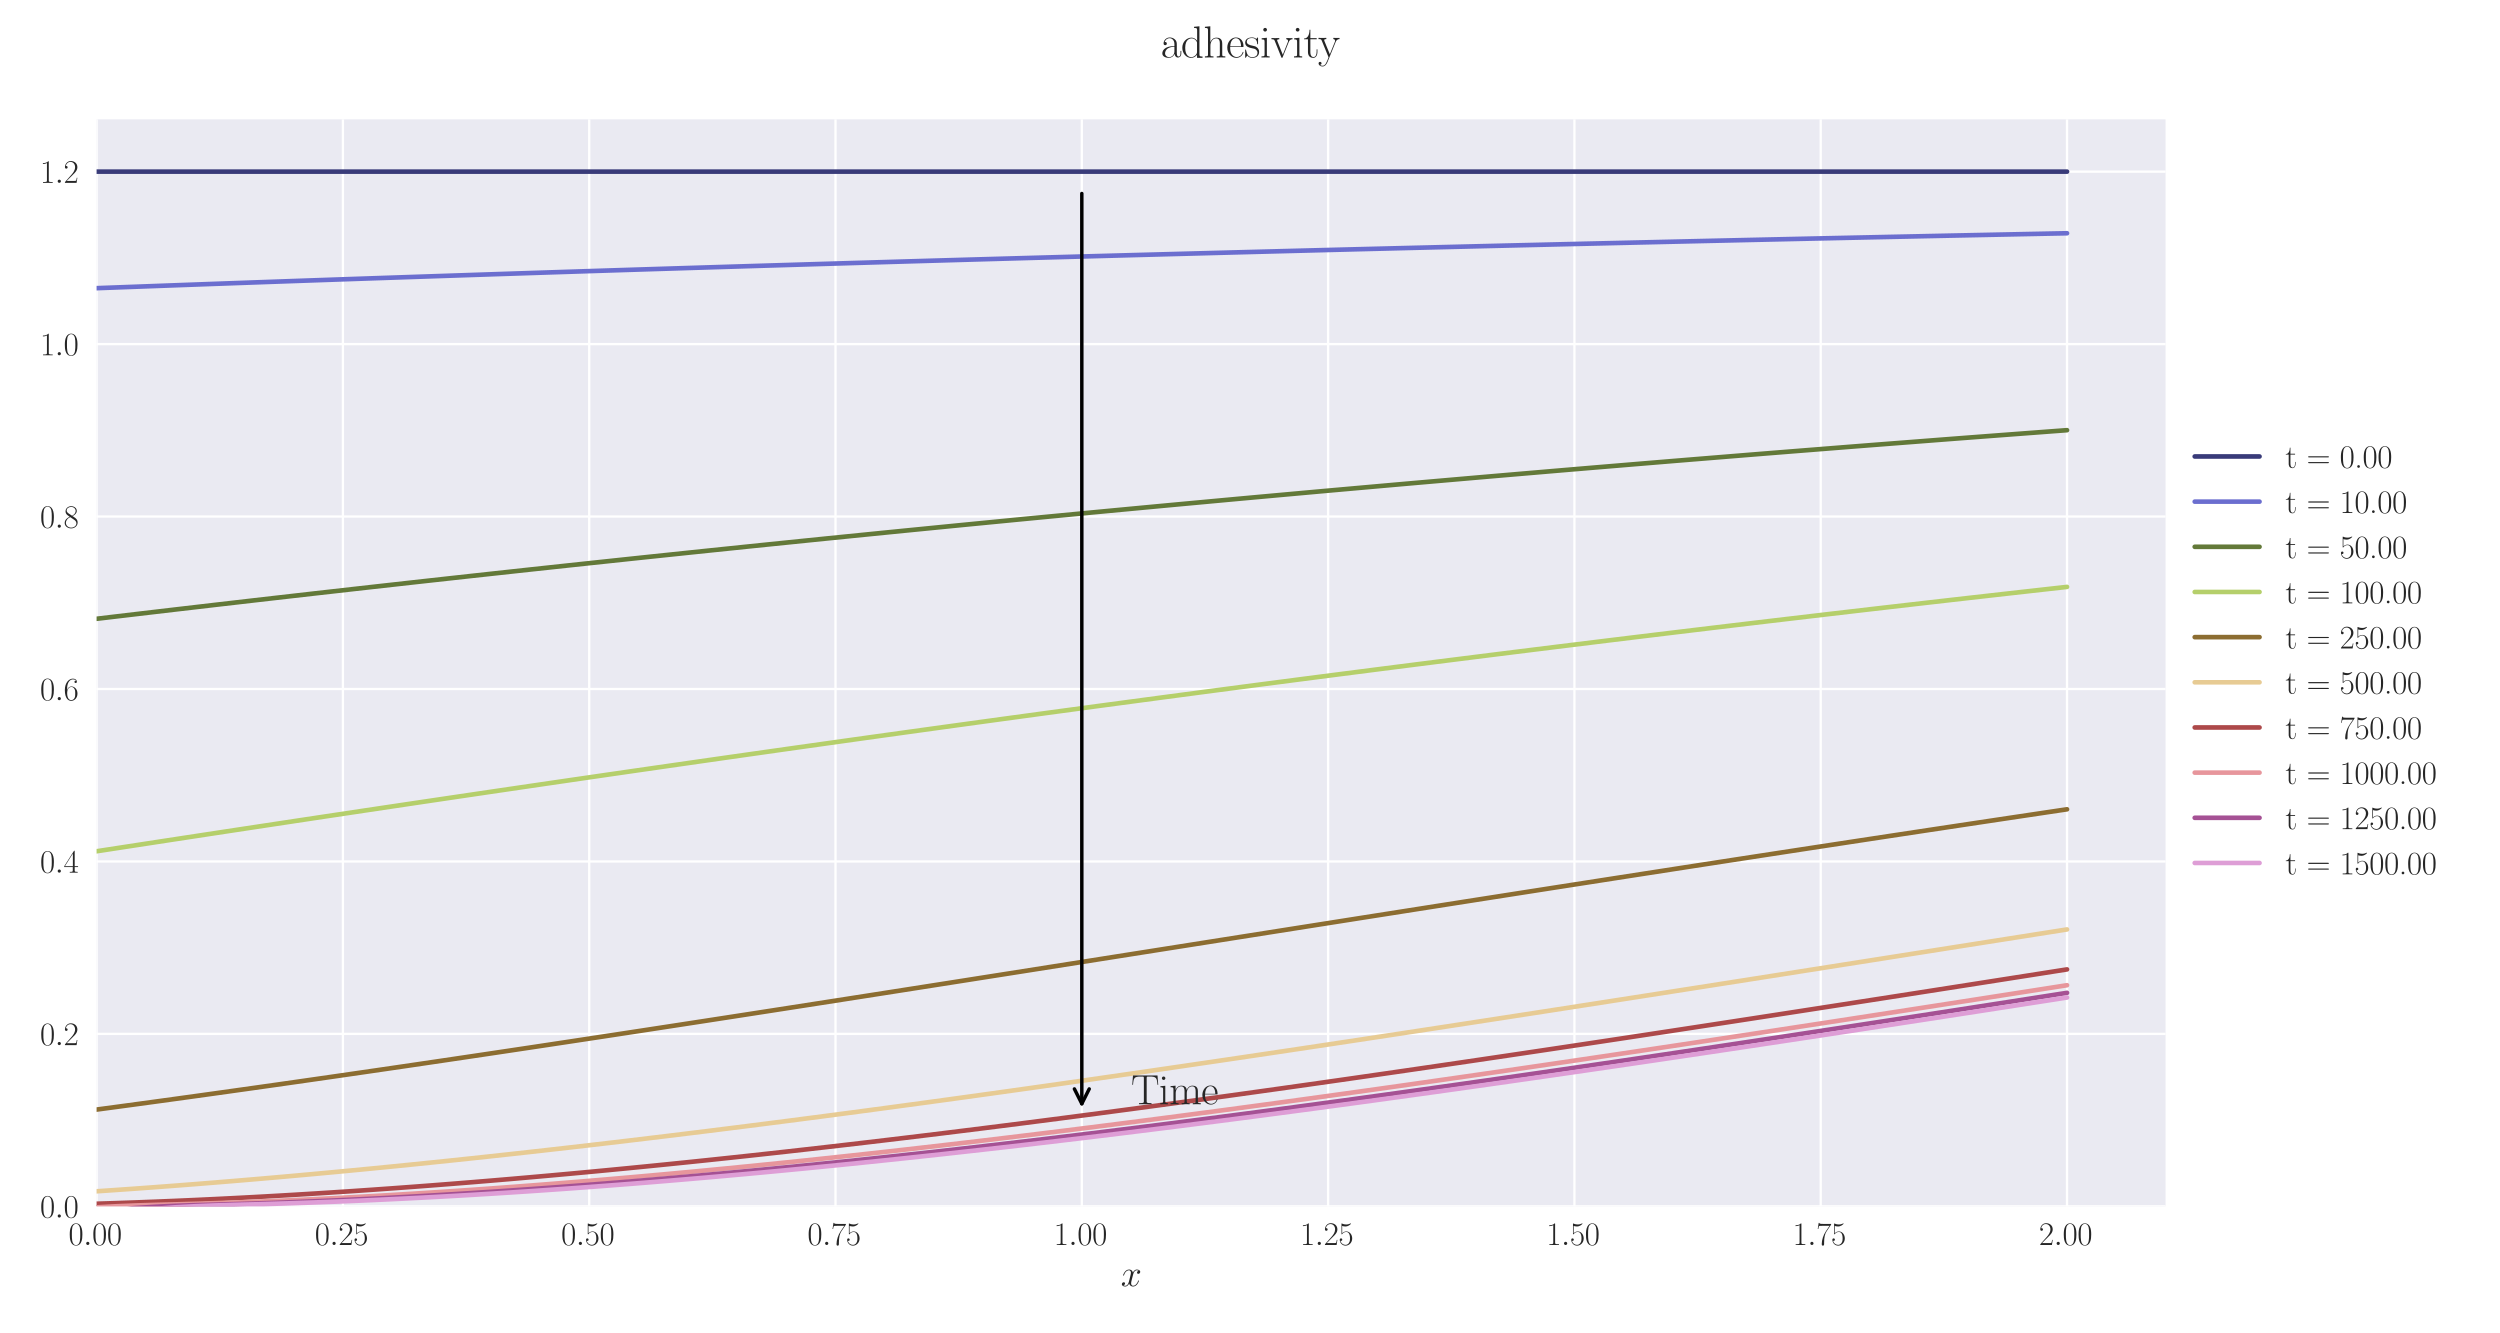<?xml version="1.0" encoding="utf-8" standalone="no"?>
<!DOCTYPE svg PUBLIC "-//W3C//DTD SVG 1.1//EN"
  "http://www.w3.org/Graphics/SVG/1.1/DTD/svg11.dtd">
<svg xmlns:xlink="http://www.w3.org/1999/xlink" width="1080pt" height="576pt" viewBox="0 0 1080 576" xmlns="http://www.w3.org/2000/svg" version="1.1">
 <defs>
  <style type="text/css">*{stroke-linejoin: round; stroke-linecap: butt}</style>
 </defs>
 <g id="figure_1">
  <g id="patch_1">
   <path d="M 0 576 
L 1080 576 
L 1080 0 
L 0 0 
z
" style="fill: #ffffff"/>
  </g>
  <g id="axes_1">
   <g id="patch_2">
    <path d="M 41.731 521.153 
L 935.518 521.153 
L 935.518 51.564 
L 41.731 51.564 
z
" style="fill: #eaeaf2"/>
   </g>
   <g id="matplotlib.axis_1">
    <g id="xtick_1">
     <g id="line2d_1">
      <path d="M 41.731 521.153 
L 41.731 51.564 
" clip-path="url(#pe01ae4a8ad)" style="fill: none; stroke: #ffffff; stroke-linecap: round"/>
     </g>
     <g id="line2d_2"/>
     <g id="text_1">
      <!-- $\mathdefault{0.00}$ -->
      <g style="fill: #262626" transform="translate(29.591 537.839) scale(0.14 -0.14)">
       <defs>
        <path id="CMR17-30" d="M 2688 2025 
C 2688 2416 2682 3080 2413 3591 
C 2176 4039 1798 4198 1466 4198 
C 1158 4198 768 4058 525 3597 
C 269 3118 243 2524 243 2025 
C 243 1661 250 1106 448 619 
C 723 -39 1216 -128 1466 -128 
C 1760 -128 2208 -7 2470 600 
C 2662 1042 2688 1559 2688 2025 
z
M 1466 -26 
C 1056 -26 813 325 723 812 
C 653 1188 653 1738 653 2096 
C 653 2588 653 2997 736 3387 
C 858 3929 1216 4096 1466 4096 
C 1728 4096 2067 3923 2189 3400 
C 2272 3036 2278 2607 2278 2096 
C 2278 1680 2278 1169 2202 792 
C 2067 95 1690 -26 1466 -26 
z
" transform="scale(0.016)"/>
        <path id="CMMI12-3a" d="M 1178 307 
C 1178 492 1024 619 870 619 
C 685 619 557 466 557 313 
C 557 128 710 0 864 0 
C 1050 0 1178 153 1178 307 
z
" transform="scale(0.016)"/>
       </defs>
       <use xlink:href="#CMR17-30" transform="scale(0.996)"/>
       <use xlink:href="#CMMI12-3a" transform="translate(45.69 0) scale(0.996)"/>
       <use xlink:href="#CMR17-30" transform="translate(72.788 0) scale(0.996)"/>
       <use xlink:href="#CMR17-30" transform="translate(118.478 0) scale(0.996)"/>
      </g>
     </g>
    </g>
    <g id="xtick_2">
     <g id="line2d_3">
      <path d="M 148.134 521.153 
L 148.134 51.564 
" clip-path="url(#pe01ae4a8ad)" style="fill: none; stroke: #ffffff; stroke-linecap: round"/>
     </g>
     <g id="line2d_4"/>
     <g id="text_2">
      <!-- $\mathdefault{0.25}$ -->
      <g style="fill: #262626" transform="translate(135.994 537.839) scale(0.14 -0.14)">
       <defs>
        <path id="CMR17-32" d="M 2669 989 
L 2554 989 
C 2490 536 2438 459 2413 420 
C 2381 369 1920 369 1830 369 
L 602 369 
C 832 619 1280 1072 1824 1597 
C 2214 1967 2669 2402 2669 3035 
C 2669 3790 2067 4224 1395 4224 
C 691 4224 262 3604 262 3030 
C 262 2780 448 2748 525 2748 
C 589 2748 781 2787 781 3010 
C 781 3207 614 3264 525 3264 
C 486 3264 448 3258 422 3245 
C 544 3790 915 4058 1306 4058 
C 1862 4058 2227 3617 2227 3035 
C 2227 2479 1901 2000 1536 1584 
L 262 146 
L 262 0 
L 2515 0 
L 2669 989 
z
" transform="scale(0.016)"/>
        <path id="CMR17-35" d="M 730 3692 
C 794 3666 1056 3584 1325 3584 
C 1920 3584 2246 3911 2432 4100 
C 2432 4157 2432 4192 2394 4192 
C 2387 4192 2374 4192 2323 4163 
C 2099 4058 1837 3973 1517 3973 
C 1325 3973 1037 3999 723 4139 
C 653 4171 640 4171 634 4171 
C 602 4171 595 4164 595 4037 
L 595 2203 
C 595 2089 595 2057 659 2057 
C 691 2057 704 2070 736 2114 
C 941 2401 1222 2522 1542 2522 
C 1766 2522 2246 2382 2246 1289 
C 2246 1085 2246 715 2054 421 
C 1894 159 1645 25 1370 25 
C 947 25 518 320 403 814 
C 429 807 480 795 506 795 
C 589 795 749 840 749 1038 
C 749 1210 627 1280 506 1280 
C 358 1280 262 1190 262 1011 
C 262 454 704 -128 1382 -128 
C 2042 -128 2669 440 2669 1264 
C 2669 2030 2170 2624 1549 2624 
C 1222 2624 947 2503 730 2274 
L 730 3692 
z
" transform="scale(0.016)"/>
       </defs>
       <use xlink:href="#CMR17-30" transform="scale(0.996)"/>
       <use xlink:href="#CMMI12-3a" transform="translate(45.69 0) scale(0.996)"/>
       <use xlink:href="#CMR17-32" transform="translate(72.788 0) scale(0.996)"/>
       <use xlink:href="#CMR17-35" transform="translate(118.478 0) scale(0.996)"/>
      </g>
     </g>
    </g>
    <g id="xtick_3">
     <g id="line2d_5">
      <path d="M 254.537 521.153 
L 254.537 51.564 
" clip-path="url(#pe01ae4a8ad)" style="fill: none; stroke: #ffffff; stroke-linecap: round"/>
     </g>
     <g id="line2d_6"/>
     <g id="text_3">
      <!-- $\mathdefault{0.50}$ -->
      <g style="fill: #262626" transform="translate(242.397 537.839) scale(0.14 -0.14)">
       <use xlink:href="#CMR17-30" transform="scale(0.996)"/>
       <use xlink:href="#CMMI12-3a" transform="translate(45.69 0) scale(0.996)"/>
       <use xlink:href="#CMR17-35" transform="translate(72.788 0) scale(0.996)"/>
       <use xlink:href="#CMR17-30" transform="translate(118.478 0) scale(0.996)"/>
      </g>
     </g>
    </g>
    <g id="xtick_4">
     <g id="line2d_7">
      <path d="M 360.94 521.153 
L 360.94 51.564 
" clip-path="url(#pe01ae4a8ad)" style="fill: none; stroke: #ffffff; stroke-linecap: round"/>
     </g>
     <g id="line2d_8"/>
     <g id="text_4">
      <!-- $\mathdefault{0.75}$ -->
      <g style="fill: #262626" transform="translate(348.801 537.839) scale(0.14 -0.14)">
       <defs>
        <path id="CMR17-37" d="M 2886 3941 
L 2886 4081 
L 1382 4081 
C 634 4081 621 4165 595 4288 
L 480 4288 
L 294 3094 
L 410 3094 
C 429 3215 474 3540 550 3661 
C 589 3712 1062 3712 1171 3712 
L 2579 3712 
L 1869 2661 
C 1395 1954 1069 999 1069 165 
C 1069 89 1069 -128 1299 -128 
C 1530 -128 1530 89 1530 171 
L 1530 465 
C 1530 1508 1709 2196 2003 2636 
L 2886 3941 
z
" transform="scale(0.016)"/>
       </defs>
       <use xlink:href="#CMR17-30" transform="scale(0.996)"/>
       <use xlink:href="#CMMI12-3a" transform="translate(45.69 0) scale(0.996)"/>
       <use xlink:href="#CMR17-37" transform="translate(72.788 0) scale(0.996)"/>
       <use xlink:href="#CMR17-35" transform="translate(118.478 0) scale(0.996)"/>
      </g>
     </g>
    </g>
    <g id="xtick_5">
     <g id="line2d_9">
      <path d="M 467.343 521.153 
L 467.343 51.564 
" clip-path="url(#pe01ae4a8ad)" style="fill: none; stroke: #ffffff; stroke-linecap: round"/>
     </g>
     <g id="line2d_10"/>
     <g id="text_5">
      <!-- $\mathdefault{1.00}$ -->
      <g style="fill: #262626" transform="translate(455.204 537.839) scale(0.14 -0.14)">
       <defs>
        <path id="CMR17-31" d="M 1702 4058 
C 1702 4192 1696 4192 1606 4192 
C 1357 3916 979 3827 621 3827 
C 602 3827 570 3827 563 3808 
C 557 3795 557 3782 557 3648 
C 755 3648 1088 3686 1344 3839 
L 1344 461 
C 1344 236 1331 160 781 160 
L 589 160 
L 589 0 
C 896 0 1216 0 1523 0 
C 1830 0 2150 0 2458 0 
L 2458 160 
L 2266 160 
C 1715 160 1702 230 1702 458 
L 1702 4058 
z
" transform="scale(0.016)"/>
       </defs>
       <use xlink:href="#CMR17-31" transform="scale(0.996)"/>
       <use xlink:href="#CMMI12-3a" transform="translate(45.69 0) scale(0.996)"/>
       <use xlink:href="#CMR17-30" transform="translate(72.788 0) scale(0.996)"/>
       <use xlink:href="#CMR17-30" transform="translate(118.478 0) scale(0.996)"/>
      </g>
     </g>
    </g>
    <g id="xtick_6">
     <g id="line2d_11">
      <path d="M 573.747 521.153 
L 573.747 51.564 
" clip-path="url(#pe01ae4a8ad)" style="fill: none; stroke: #ffffff; stroke-linecap: round"/>
     </g>
     <g id="line2d_12"/>
     <g id="text_6">
      <!-- $\mathdefault{1.25}$ -->
      <g style="fill: #262626" transform="translate(561.607 537.839) scale(0.14 -0.14)">
       <use xlink:href="#CMR17-31" transform="scale(0.996)"/>
       <use xlink:href="#CMMI12-3a" transform="translate(45.69 0) scale(0.996)"/>
       <use xlink:href="#CMR17-32" transform="translate(72.788 0) scale(0.996)"/>
       <use xlink:href="#CMR17-35" transform="translate(118.478 0) scale(0.996)"/>
      </g>
     </g>
    </g>
    <g id="xtick_7">
     <g id="line2d_13">
      <path d="M 680.15 521.153 
L 680.15 51.564 
" clip-path="url(#pe01ae4a8ad)" style="fill: none; stroke: #ffffff; stroke-linecap: round"/>
     </g>
     <g id="line2d_14"/>
     <g id="text_7">
      <!-- $\mathdefault{1.50}$ -->
      <g style="fill: #262626" transform="translate(668.01 537.839) scale(0.14 -0.14)">
       <use xlink:href="#CMR17-31" transform="scale(0.996)"/>
       <use xlink:href="#CMMI12-3a" transform="translate(45.69 0) scale(0.996)"/>
       <use xlink:href="#CMR17-35" transform="translate(72.788 0) scale(0.996)"/>
       <use xlink:href="#CMR17-30" transform="translate(118.478 0) scale(0.996)"/>
      </g>
     </g>
    </g>
    <g id="xtick_8">
     <g id="line2d_15">
      <path d="M 786.553 521.153 
L 786.553 51.564 
" clip-path="url(#pe01ae4a8ad)" style="fill: none; stroke: #ffffff; stroke-linecap: round"/>
     </g>
     <g id="line2d_16"/>
     <g id="text_8">
      <!-- $\mathdefault{1.75}$ -->
      <g style="fill: #262626" transform="translate(774.414 537.839) scale(0.14 -0.14)">
       <use xlink:href="#CMR17-31" transform="scale(0.996)"/>
       <use xlink:href="#CMMI12-3a" transform="translate(45.69 0) scale(0.996)"/>
       <use xlink:href="#CMR17-37" transform="translate(72.788 0) scale(0.996)"/>
       <use xlink:href="#CMR17-35" transform="translate(118.478 0) scale(0.996)"/>
      </g>
     </g>
    </g>
    <g id="xtick_9">
     <g id="line2d_17">
      <path d="M 892.956 521.153 
L 892.956 51.564 
" clip-path="url(#pe01ae4a8ad)" style="fill: none; stroke: #ffffff; stroke-linecap: round"/>
     </g>
     <g id="line2d_18"/>
     <g id="text_9">
      <!-- $\mathdefault{2.00}$ -->
      <g style="fill: #262626" transform="translate(880.817 537.839) scale(0.14 -0.14)">
       <use xlink:href="#CMR17-32" transform="scale(0.996)"/>
       <use xlink:href="#CMMI12-3a" transform="translate(45.69 0) scale(0.996)"/>
       <use xlink:href="#CMR17-30" transform="translate(72.788 0) scale(0.996)"/>
       <use xlink:href="#CMR17-30" transform="translate(118.478 0) scale(0.996)"/>
      </g>
     </g>
    </g>
    <g id="text_10">
     <!-- $x$ -->
     <g style="fill: #262626" transform="translate(484.189 555.621) scale(0.16 -0.16)">
      <defs>
       <path id="CMMI12-78" d="M 3034 2606 
C 2829 2567 2752 2414 2752 2293 
C 2752 2139 2874 2088 2963 2088 
C 3155 2088 3290 2254 3290 2427 
C 3290 2695 2982 2816 2714 2816 
C 2323 2816 2106 2433 2048 2312 
C 1901 2816 1504 2816 1389 2816 
C 736 2816 390 1980 390 1839 
C 390 1814 416 1782 461 1782 
C 512 1782 525 1820 538 1846 
C 755 2555 1184 2689 1370 2689 
C 1658 2689 1715 2420 1715 2267 
C 1715 2127 1677 1980 1600 1673 
L 1382 798 
C 1286 415 1101 64 762 64 
C 730 64 570 64 435 147 
C 666 192 717 383 717 460 
C 717 588 621 664 499 664 
C 346 664 179 530 179 326 
C 179 57 480 -64 755 -64 
C 1062 -64 1280 179 1414 441 
C 1517 64 1837 -64 2074 -64 
C 2726 -64 3072 773 3072 913 
C 3072 945 3046 971 3008 971 
C 2950 971 2944 939 2925 888 
C 2752 326 2381 64 2093 64 
C 1869 64 1747 230 1747 492 
C 1747 632 1773 734 1875 1156 
L 2099 2024 
C 2195 2408 2413 2689 2707 2689 
C 2720 2689 2899 2689 3034 2606 
z
" transform="scale(0.016)"/>
      </defs>
      <use xlink:href="#CMMI12-78" transform="scale(0.996)"/>
     </g>
    </g>
   </g>
   <g id="matplotlib.axis_2">
    <g id="ytick_1">
     <g id="line2d_19">
      <path d="M 41.731 521.153 
L 935.518 521.153 
" clip-path="url(#pe01ae4a8ad)" style="fill: none; stroke: #ffffff; stroke-linecap: round"/>
     </g>
     <g id="line2d_20"/>
     <g id="text_11">
      <!-- $\mathdefault{0.0}$ -->
      <g style="fill: #262626" transform="translate(17.28 525.996) scale(0.14 -0.14)">
       <use xlink:href="#CMR17-30" transform="scale(0.996)"/>
       <use xlink:href="#CMMI12-3a" transform="translate(45.69 0) scale(0.996)"/>
       <use xlink:href="#CMR17-30" transform="translate(72.788 0) scale(0.996)"/>
      </g>
     </g>
    </g>
    <g id="ytick_2">
     <g id="line2d_21">
      <path d="M 41.731 446.652 
L 935.518 446.652 
" clip-path="url(#pe01ae4a8ad)" style="fill: none; stroke: #ffffff; stroke-linecap: round"/>
     </g>
     <g id="line2d_22"/>
     <g id="text_12">
      <!-- $\mathdefault{0.2}$ -->
      <g style="fill: #262626" transform="translate(17.28 451.494) scale(0.14 -0.14)">
       <use xlink:href="#CMR17-30" transform="scale(0.996)"/>
       <use xlink:href="#CMMI12-3a" transform="translate(45.69 0) scale(0.996)"/>
       <use xlink:href="#CMR17-32" transform="translate(72.788 0) scale(0.996)"/>
      </g>
     </g>
    </g>
    <g id="ytick_3">
     <g id="line2d_23">
      <path d="M 41.731 372.15 
L 935.518 372.15 
" clip-path="url(#pe01ae4a8ad)" style="fill: none; stroke: #ffffff; stroke-linecap: round"/>
     </g>
     <g id="line2d_24"/>
     <g id="text_13">
      <!-- $\mathdefault{0.4}$ -->
      <g style="fill: #262626" transform="translate(17.28 376.993) scale(0.14 -0.14)">
       <defs>
        <path id="CMR17-34" d="M 2150 4122 
C 2150 4256 2144 4256 2029 4256 
L 128 1254 
L 128 1088 
L 1779 1088 
L 1779 457 
C 1779 224 1766 160 1318 160 
L 1197 160 
L 1197 0 
C 1402 0 1747 0 1965 0 
C 2182 0 2528 0 2733 0 
L 2733 160 
L 2611 160 
C 2163 160 2150 224 2150 457 
L 2150 1088 
L 2803 1088 
L 2803 1254 
L 2150 1254 
L 2150 4122 
z
M 1798 3703 
L 1798 1254 
L 256 1254 
L 1798 3703 
z
" transform="scale(0.016)"/>
       </defs>
       <use xlink:href="#CMR17-30" transform="scale(0.996)"/>
       <use xlink:href="#CMMI12-3a" transform="translate(45.69 0) scale(0.996)"/>
       <use xlink:href="#CMR17-34" transform="translate(72.788 0) scale(0.996)"/>
      </g>
     </g>
    </g>
    <g id="ytick_4">
     <g id="line2d_25">
      <path d="M 41.731 297.649 
L 935.518 297.649 
" clip-path="url(#pe01ae4a8ad)" style="fill: none; stroke: #ffffff; stroke-linecap: round"/>
     </g>
     <g id="line2d_26"/>
     <g id="text_14">
      <!-- $\mathdefault{0.6}$ -->
      <g style="fill: #262626" transform="translate(17.28 302.491) scale(0.14 -0.14)">
       <defs>
        <path id="CMR17-36" d="M 678 2176 
C 678 3690 1395 4032 1811 4032 
C 1946 4032 2272 4009 2400 3776 
C 2298 3776 2106 3776 2106 3553 
C 2106 3381 2246 3323 2336 3323 
C 2394 3323 2566 3348 2566 3560 
C 2566 3954 2246 4179 1805 4179 
C 1043 4179 243 3390 243 1984 
C 243 253 966 -128 1478 -128 
C 2099 -128 2688 427 2688 1283 
C 2688 2081 2170 2662 1517 2662 
C 1126 2662 838 2407 678 1960 
L 678 2176 
z
M 1478 25 
C 691 25 691 1200 691 1436 
C 691 1896 909 2560 1504 2560 
C 1613 2560 1926 2560 2138 2120 
C 2253 1870 2253 1609 2253 1289 
C 2253 944 2253 690 2118 434 
C 1978 171 1773 25 1478 25 
z
" transform="scale(0.016)"/>
       </defs>
       <use xlink:href="#CMR17-30" transform="scale(0.996)"/>
       <use xlink:href="#CMMI12-3a" transform="translate(45.69 0) scale(0.996)"/>
       <use xlink:href="#CMR17-36" transform="translate(72.788 0) scale(0.996)"/>
      </g>
     </g>
    </g>
    <g id="ytick_5">
     <g id="line2d_27">
      <path d="M 41.731 223.147 
L 935.518 223.147 
" clip-path="url(#pe01ae4a8ad)" style="fill: none; stroke: #ffffff; stroke-linecap: round"/>
     </g>
     <g id="line2d_28"/>
     <g id="text_15">
      <!-- $\mathdefault{0.8}$ -->
      <g style="fill: #262626" transform="translate(17.28 227.99) scale(0.14 -0.14)">
       <defs>
        <path id="CMR17-38" d="M 1741 2264 
C 2144 2467 2554 2773 2554 3263 
C 2554 3841 1990 4179 1472 4179 
C 890 4179 378 3759 378 3180 
C 378 3021 416 2747 666 2505 
C 730 2442 998 2251 1171 2130 
C 883 1983 211 1634 211 934 
C 211 279 838 -128 1459 -128 
C 2144 -128 2720 362 2720 1010 
C 2720 1590 2330 1857 2074 2029 
L 1741 2264 
z
M 902 2822 
C 851 2854 595 3051 595 3351 
C 595 3739 998 4032 1459 4032 
C 1965 4032 2336 3676 2336 3262 
C 2336 2669 1670 2331 1638 2331 
C 1632 2331 1626 2331 1574 2370 
L 902 2822 
z
M 2080 1519 
C 2176 1449 2483 1240 2483 851 
C 2483 381 2010 25 1472 25 
C 890 25 448 438 448 940 
C 448 1443 838 1862 1280 2060 
L 2080 1519 
z
" transform="scale(0.016)"/>
       </defs>
       <use xlink:href="#CMR17-30" transform="scale(0.996)"/>
       <use xlink:href="#CMMI12-3a" transform="translate(45.69 0) scale(0.996)"/>
       <use xlink:href="#CMR17-38" transform="translate(72.788 0) scale(0.996)"/>
      </g>
     </g>
    </g>
    <g id="ytick_6">
     <g id="line2d_29">
      <path d="M 41.731 148.645 
L 935.518 148.645 
" clip-path="url(#pe01ae4a8ad)" style="fill: none; stroke: #ffffff; stroke-linecap: round"/>
     </g>
     <g id="line2d_30"/>
     <g id="text_16">
      <!-- $\mathdefault{1.0}$ -->
      <g style="fill: #262626" transform="translate(17.28 153.488) scale(0.14 -0.14)">
       <use xlink:href="#CMR17-31" transform="scale(0.996)"/>
       <use xlink:href="#CMMI12-3a" transform="translate(45.69 0) scale(0.996)"/>
       <use xlink:href="#CMR17-30" transform="translate(72.788 0) scale(0.996)"/>
      </g>
     </g>
    </g>
    <g id="ytick_7">
     <g id="line2d_31">
      <path d="M 41.731 74.144 
L 935.518 74.144 
" clip-path="url(#pe01ae4a8ad)" style="fill: none; stroke: #ffffff; stroke-linecap: round"/>
     </g>
     <g id="line2d_32"/>
     <g id="text_17">
      <!-- $\mathdefault{1.2}$ -->
      <g style="fill: #262626" transform="translate(17.28 78.987) scale(0.14 -0.14)">
       <use xlink:href="#CMR17-31" transform="scale(0.996)"/>
       <use xlink:href="#CMMI12-3a" transform="translate(45.69 0) scale(0.996)"/>
       <use xlink:href="#CMR17-32" transform="translate(72.788 0) scale(0.996)"/>
      </g>
     </g>
    </g>
   </g>
   <g id="line2d_33">
    <path d="M 41.731 74.144 
L 50.243 74.144 
L 58.755 74.144 
L 67.267 74.144 
L 75.78 74.144 
L 84.292 74.144 
L 92.804 74.144 
L 101.316 74.144 
L 109.829 74.144 
L 118.341 74.144 
L 126.853 74.144 
L 135.365 74.144 
L 143.878 74.144 
L 152.39 74.144 
L 160.902 74.144 
L 169.414 74.144 
L 177.927 74.144 
L 186.439 74.144 
L 194.951 74.144 
L 203.463 74.144 
L 211.976 74.144 
L 220.488 74.144 
L 229 74.144 
L 237.513 74.144 
L 246.025 74.144 
L 254.537 74.144 
L 263.049 74.144 
L 271.562 74.144 
L 280.074 74.144 
L 288.586 74.144 
L 297.098 74.144 
L 305.611 74.144 
L 314.123 74.144 
L 322.635 74.144 
L 331.147 74.144 
L 339.66 74.144 
L 348.172 74.144 
L 356.684 74.144 
L 365.196 74.144 
L 373.709 74.144 
L 382.221 74.144 
L 390.733 74.144 
L 399.245 74.144 
L 407.758 74.144 
L 416.27 74.144 
L 424.782 74.144 
L 433.294 74.144 
L 441.807 74.144 
L 450.319 74.144 
L 458.831 74.144 
L 467.343 74.144 
L 475.856 74.144 
L 484.368 74.144 
L 492.88 74.144 
L 501.393 74.144 
L 509.905 74.144 
L 518.417 74.144 
L 526.929 74.144 
L 535.442 74.144 
L 543.954 74.144 
L 552.466 74.144 
L 560.978 74.144 
L 569.491 74.144 
L 578.003 74.144 
L 586.515 74.144 
L 595.027 74.144 
L 603.54 74.144 
L 612.052 74.144 
L 620.564 74.144 
L 629.076 74.144 
L 637.589 74.144 
L 646.101 74.144 
L 654.613 74.144 
L 663.125 74.144 
L 671.638 74.144 
L 680.15 74.144 
L 688.662 74.144 
L 697.174 74.144 
L 705.687 74.144 
L 714.199 74.144 
L 722.711 74.144 
L 731.223 74.144 
L 739.736 74.144 
L 748.248 74.144 
L 756.76 74.144 
L 765.273 74.144 
L 773.785 74.144 
L 782.297 74.144 
L 790.809 74.144 
L 799.322 74.144 
L 807.834 74.144 
L 816.346 74.144 
L 824.858 74.144 
L 833.371 74.144 
L 841.883 74.144 
L 850.395 74.144 
L 858.907 74.144 
L 867.42 74.144 
L 875.932 74.144 
L 884.444 74.144 
L 892.956 74.144 
" clip-path="url(#pe01ae4a8ad)" style="fill: none; stroke: #393b79; stroke-width: 2; stroke-linecap: round"/>
   </g>
   <g id="line2d_34">
    <path d="M 41.731 124.491 
L 50.243 124.176 
L 58.755 123.864 
L 67.267 123.551 
L 75.78 123.238 
L 84.292 122.927 
L 92.804 122.618 
L 101.316 122.312 
L 109.829 122.008 
L 118.341 121.706 
L 126.853 121.406 
L 135.365 121.108 
L 143.878 120.813 
L 152.39 120.519 
L 160.902 120.228 
L 169.414 119.939 
L 177.927 119.652 
L 186.439 119.366 
L 194.951 119.082 
L 203.463 118.796 
L 211.976 118.513 
L 220.488 118.231 
L 229 117.951 
L 237.513 117.673 
L 246.025 117.397 
L 254.537 117.123 
L 263.049 116.851 
L 271.562 116.581 
L 280.074 116.313 
L 288.586 116.047 
L 297.098 115.782 
L 305.611 115.52 
L 314.123 115.259 
L 322.635 115.001 
L 331.147 114.744 
L 339.66 114.489 
L 348.172 114.231 
L 356.684 113.975 
L 365.196 113.721 
L 373.709 113.469 
L 382.221 113.218 
L 390.733 112.969 
L 399.245 112.722 
L 407.758 112.477 
L 416.27 112.234 
L 424.782 111.992 
L 433.294 111.752 
L 441.807 111.513 
L 450.319 111.276 
L 458.831 111.041 
L 467.343 110.808 
L 475.856 110.576 
L 484.368 110.346 
L 492.88 110.117 
L 501.393 109.89 
L 509.905 109.664 
L 518.417 109.436 
L 526.929 109.21 
L 535.442 108.985 
L 543.954 108.762 
L 552.466 108.541 
L 560.978 108.321 
L 569.491 108.102 
L 578.003 107.886 
L 586.515 107.67 
L 595.027 107.456 
L 603.54 107.244 
L 612.052 107.033 
L 620.564 106.824 
L 629.076 106.616 
L 637.589 106.409 
L 646.101 106.204 
L 654.613 106.001 
L 663.125 105.799 
L 671.638 105.598 
L 680.15 105.398 
L 688.662 105.2 
L 697.174 105.004 
L 705.687 104.806 
L 714.199 104.609 
L 722.711 104.413 
L 731.223 104.218 
L 739.736 104.025 
L 748.248 103.833 
L 756.76 103.642 
L 765.273 103.453 
L 773.785 103.265 
L 782.297 103.078 
L 790.809 102.893 
L 799.322 102.708 
L 807.834 102.526 
L 816.346 102.344 
L 824.858 102.164 
L 833.371 101.984 
L 841.883 101.806 
L 850.395 101.63 
L 858.907 101.454 
L 867.42 101.28 
L 875.932 101.107 
L 884.444 100.935 
L 892.956 100.764 
" clip-path="url(#pe01ae4a8ad)" style="fill: none; stroke: #6b6ecf; stroke-width: 2; stroke-linecap: round"/>
   </g>
   <g id="line2d_35">
    <path d="M 41.731 267.318 
L 50.243 266.305 
L 58.755 265.3 
L 67.267 264.298 
L 75.78 263.299 
L 84.292 262.308 
L 92.804 261.315 
L 101.316 260.332 
L 109.829 259.349 
L 118.341 258.372 
L 126.853 257.401 
L 135.365 256.429 
L 143.878 255.467 
L 152.39 254.505 
L 160.902 253.548 
L 169.414 252.599 
L 177.927 251.647 
L 186.439 250.704 
L 194.951 249.765 
L 203.463 248.826 
L 211.976 247.897 
L 220.488 246.968 
L 229 246.043 
L 237.513 245.126 
L 246.025 244.208 
L 254.537 243.296 
L 263.049 242.392 
L 271.562 241.485 
L 280.074 240.585 
L 288.586 239.694 
L 297.098 238.799 
L 305.611 237.911 
L 314.123 237.031 
L 322.635 236.149 
L 331.147 235.273 
L 339.66 234.404 
L 348.172 233.535 
L 356.684 232.67 
L 365.196 231.813 
L 373.709 230.958 
L 382.221 230.104 
L 390.733 229.257 
L 399.245 228.417 
L 407.758 227.573 
L 416.27 226.737 
L 424.782 225.908 
L 433.294 225.078 
L 441.807 224.252 
L 450.319 223.433 
L 458.831 222.62 
L 467.343 221.803 
L 475.856 220.994 
L 484.368 220.191 
L 492.88 219.391 
L 501.393 218.59 
L 509.905 217.797 
L 518.417 217.01 
L 526.929 216.223 
L 535.442 215.438 
L 543.954 214.661 
L 552.466 213.889 
L 560.978 213.117 
L 569.491 212.347 
L 578.003 211.584 
L 586.515 210.828 
L 595.027 210.07 
L 603.54 209.315 
L 612.052 208.567 
L 620.564 207.824 
L 629.076 207.084 
L 637.589 206.342 
L 646.101 205.608 
L 654.613 204.879 
L 663.125 204.156 
L 671.638 203.428 
L 680.15 202.707 
L 688.662 201.991 
L 697.174 201.282 
L 705.687 200.572 
L 714.199 199.864 
L 722.711 199.161 
L 731.223 198.464 
L 739.736 197.772 
L 748.248 197.078 
L 756.76 196.388 
L 765.273 195.703 
L 773.785 195.023 
L 782.297 194.349 
L 790.809 193.672 
L 799.322 192.998 
L 807.834 192.33 
L 816.346 191.668 
L 824.858 191.011 
L 833.371 190.351 
L 841.883 189.694 
L 850.395 189.043 
L 858.907 188.397 
L 867.42 187.755 
L 875.932 187.115 
L 884.444 186.474 
L 892.956 185.838 
" clip-path="url(#pe01ae4a8ad)" style="fill: none; stroke: #637939; stroke-width: 2; stroke-linecap: round"/>
   </g>
   <g id="line2d_36">
    <path d="M 41.731 367.751 
L 50.243 366.441 
L 58.755 365.133 
L 67.267 363.828 
L 75.78 362.525 
L 84.292 361.226 
L 92.804 359.929 
L 101.316 358.634 
L 109.829 357.342 
L 118.341 356.052 
L 126.853 354.765 
L 135.365 353.481 
L 143.878 352.2 
L 152.39 350.921 
L 160.902 349.646 
L 169.414 348.373 
L 177.927 347.104 
L 186.439 345.838 
L 194.951 344.575 
L 203.463 343.315 
L 211.976 342.058 
L 220.488 340.805 
L 229 339.553 
L 237.513 338.305 
L 246.025 337.061 
L 254.537 335.82 
L 263.049 334.582 
L 271.562 333.349 
L 280.074 332.119 
L 288.586 330.891 
L 297.098 329.666 
L 305.611 328.446 
L 314.123 327.229 
L 322.635 326.017 
L 331.147 324.806 
L 339.66 323.599 
L 348.172 322.397 
L 356.684 321.199 
L 365.196 320.003 
L 373.709 318.81 
L 382.221 317.623 
L 390.733 316.44 
L 399.245 315.258 
L 407.758 314.081 
L 416.27 312.909 
L 424.782 311.739 
L 433.294 310.572 
L 441.807 309.413 
L 450.319 308.253 
L 458.831 307.099 
L 467.343 305.951 
L 475.856 304.802 
L 484.368 303.66 
L 492.88 302.523 
L 501.393 301.386 
L 509.905 300.257 
L 518.417 299.129 
L 526.929 298.006 
L 535.442 296.889 
L 543.954 295.772 
L 552.466 294.664 
L 560.978 293.554 
L 569.491 292.452 
L 578.003 291.353 
L 586.515 290.258 
L 595.027 289.167 
L 603.54 288.079 
L 612.052 286.998 
L 620.564 285.917 
L 629.076 284.845 
L 637.589 283.771 
L 646.101 282.707 
L 654.613 281.642 
L 663.125 280.586 
L 671.638 279.528 
L 680.15 278.48 
L 688.662 277.431 
L 697.174 276.391 
L 705.687 275.351 
L 714.199 274.318 
L 722.711 273.287 
L 731.223 272.261 
L 739.736 271.239 
L 748.248 270.22 
L 756.76 269.209 
L 765.273 268.196 
L 773.785 267.194 
L 782.297 266.189 
L 790.809 265.193 
L 799.322 264.199 
L 807.834 263.209 
L 816.346 262.226 
L 824.858 261.242 
L 833.371 260.267 
L 841.883 259.292 
L 850.395 258.323 
L 858.907 257.36 
L 867.42 256.397 
L 875.932 255.442 
L 884.444 254.488 
L 892.956 253.538 
" clip-path="url(#pe01ae4a8ad)" style="fill: none; stroke: #b5cf6b; stroke-width: 2; stroke-linecap: round"/>
   </g>
   <g id="line2d_37">
    <path d="M 41.731 479.338 
L 50.243 478.194 
L 58.755 477.041 
L 67.267 475.88 
L 75.78 474.711 
L 84.292 473.534 
L 92.804 472.349 
L 101.316 471.157 
L 109.829 469.958 
L 118.341 468.753 
L 126.853 467.54 
L 135.365 466.321 
L 143.878 465.096 
L 152.39 463.864 
L 160.902 462.627 
L 169.414 461.384 
L 177.927 460.135 
L 186.439 458.881 
L 194.951 457.622 
L 203.463 456.358 
L 211.976 455.089 
L 220.488 453.815 
L 229 452.538 
L 237.513 451.255 
L 246.025 449.969 
L 254.537 448.679 
L 263.049 447.385 
L 271.562 446.087 
L 280.074 444.786 
L 288.586 443.482 
L 297.098 442.174 
L 305.611 440.864 
L 314.123 439.55 
L 322.635 438.234 
L 331.147 436.916 
L 339.66 435.595 
L 348.172 434.271 
L 356.684 432.945 
L 365.196 431.618 
L 373.709 430.289 
L 382.221 428.957 
L 390.733 427.624 
L 399.245 426.29 
L 407.758 424.954 
L 416.27 423.618 
L 424.782 422.279 
L 433.294 420.94 
L 441.807 419.6 
L 450.319 418.259 
L 458.831 416.917 
L 467.343 415.575 
L 475.856 414.232 
L 484.368 412.889 
L 492.88 411.546 
L 501.393 410.202 
L 509.905 408.858 
L 518.417 407.515 
L 526.929 406.171 
L 535.442 404.828 
L 543.954 403.485 
L 552.466 402.142 
L 560.978 400.8 
L 569.491 399.459 
L 578.003 398.118 
L 586.515 396.777 
L 595.027 395.438 
L 603.54 394.1 
L 612.052 392.762 
L 620.564 391.426 
L 629.076 390.091 
L 637.589 388.756 
L 646.101 387.424 
L 654.613 386.092 
L 663.125 384.763 
L 671.638 383.434 
L 680.15 382.107 
L 688.662 380.782 
L 697.174 379.458 
L 705.687 378.137 
L 714.199 376.817 
L 722.711 375.498 
L 731.223 374.182 
L 739.736 372.869 
L 748.248 371.556 
L 756.76 370.246 
L 765.273 368.939 
L 773.785 367.633 
L 782.297 366.329 
L 790.809 365.028 
L 799.322 363.73 
L 807.834 362.434 
L 816.346 361.141 
L 824.858 359.851 
L 833.371 358.562 
L 841.883 357.276 
L 850.395 355.992 
L 858.907 354.712 
L 867.42 353.434 
L 875.932 352.159 
L 884.444 350.887 
L 892.956 349.618 
" clip-path="url(#pe01ae4a8ad)" style="fill: none; stroke: #8c6d31; stroke-width: 2; stroke-linecap: round"/>
   </g>
   <g id="line2d_38">
    <path d="M 41.731 514.642 
L 50.243 514.062 
L 58.755 513.462 
L 67.267 512.841 
L 75.78 512.2 
L 84.292 511.54 
L 92.804 510.859 
L 101.316 510.16 
L 109.829 509.443 
L 118.341 508.707 
L 126.853 507.953 
L 135.365 507.182 
L 143.878 506.393 
L 152.39 505.588 
L 160.902 504.767 
L 169.414 503.929 
L 177.927 503.076 
L 186.439 502.207 
L 194.951 501.324 
L 203.463 500.425 
L 211.976 499.513 
L 220.488 498.586 
L 229 497.645 
L 237.513 496.691 
L 246.025 495.724 
L 254.537 494.745 
L 263.049 493.752 
L 271.562 492.747 
L 280.074 491.731 
L 288.586 490.703 
L 297.098 489.663 
L 305.611 488.613 
L 314.123 487.551 
L 322.635 486.479 
L 331.147 485.397 
L 339.66 484.304 
L 348.172 483.202 
L 356.684 482.09 
L 365.196 480.969 
L 373.709 479.839 
L 382.221 478.7 
L 390.733 477.553 
L 399.245 476.397 
L 407.758 475.234 
L 416.27 474.062 
L 424.782 472.883 
L 433.294 471.696 
L 441.807 470.502 
L 450.319 469.301 
L 458.831 468.093 
L 467.343 466.879 
L 475.856 465.658 
L 484.368 464.432 
L 492.88 463.199 
L 501.393 461.96 
L 509.905 460.716 
L 518.417 459.466 
L 526.929 458.212 
L 535.442 456.952 
L 543.954 455.687 
L 552.466 454.418 
L 560.978 453.144 
L 569.491 451.865 
L 578.003 450.583 
L 586.515 449.297 
L 595.027 448.006 
L 603.54 446.712 
L 612.052 445.415 
L 620.564 444.114 
L 629.076 442.81 
L 637.589 441.503 
L 646.101 440.193 
L 654.613 438.88 
L 663.125 437.565 
L 671.638 436.247 
L 680.15 434.926 
L 688.662 433.604 
L 697.174 432.28 
L 705.687 430.953 
L 714.199 429.624 
L 722.711 428.295 
L 731.223 426.963 
L 739.736 425.63 
L 748.248 424.295 
L 756.76 422.96 
L 765.273 421.623 
L 773.785 420.286 
L 782.297 418.947 
L 790.809 417.607 
L 799.322 416.268 
L 807.834 414.927 
L 816.346 413.587 
L 824.858 412.245 
L 833.371 410.904 
L 841.883 409.562 
L 850.395 408.221 
L 858.907 406.879 
L 867.42 405.538 
L 875.932 404.197 
L 884.444 402.856 
L 892.956 401.515 
" clip-path="url(#pe01ae4a8ad)" style="fill: none; stroke: #e7cb94; stroke-width: 2; stroke-linecap: round"/>
   </g>
   <g id="line2d_39">
    <path d="M 41.731 520.016 
L 50.243 519.746 
L 58.755 519.45 
L 67.267 519.126 
L 75.78 518.777 
L 84.292 518.403 
L 92.804 518.004 
L 101.316 517.58 
L 109.829 517.132 
L 118.341 516.661 
L 126.853 516.166 
L 135.365 515.649 
L 143.878 515.11 
L 152.39 514.549 
L 160.902 513.966 
L 169.414 513.363 
L 177.927 512.739 
L 186.439 512.095 
L 194.951 511.432 
L 203.463 510.749 
L 211.976 510.047 
L 220.488 509.327 
L 229 508.588 
L 237.513 507.832 
L 246.025 507.058 
L 254.537 506.268 
L 263.049 505.46 
L 271.562 504.637 
L 280.074 503.797 
L 288.586 502.942 
L 297.098 502.071 
L 305.611 501.185 
L 314.123 500.285 
L 322.635 499.371 
L 331.147 498.442 
L 339.66 497.5 
L 348.172 496.544 
L 356.684 495.576 
L 365.196 494.594 
L 373.709 493.601 
L 382.221 492.595 
L 390.733 491.577 
L 399.245 490.547 
L 407.758 489.506 
L 416.27 488.454 
L 424.782 487.392 
L 433.294 486.319 
L 441.807 485.235 
L 450.319 484.142 
L 458.831 483.039 
L 467.343 481.926 
L 475.856 480.804 
L 484.368 479.673 
L 492.88 478.534 
L 501.393 477.386 
L 509.905 476.229 
L 518.417 475.065 
L 526.929 473.892 
L 535.442 472.713 
L 543.954 471.525 
L 552.466 470.331 
L 560.978 469.13 
L 569.491 467.921 
L 578.003 466.707 
L 586.515 465.486 
L 595.027 464.259 
L 603.54 463.025 
L 612.052 461.786 
L 620.564 460.542 
L 629.076 459.292 
L 637.589 458.037 
L 646.101 456.777 
L 654.613 455.512 
L 663.125 454.243 
L 671.638 452.969 
L 680.15 451.691 
L 688.662 450.408 
L 697.174 449.122 
L 705.687 447.832 
L 714.199 446.538 
L 722.711 445.24 
L 731.223 443.94 
L 739.736 442.636 
L 748.248 441.329 
L 756.76 440.019 
L 765.273 438.706 
L 773.785 437.391 
L 782.297 436.073 
L 790.809 434.753 
L 799.322 433.431 
L 807.834 432.107 
L 816.346 430.781 
L 824.858 429.453 
L 833.371 428.123 
L 841.883 426.792 
L 850.395 425.459 
L 858.907 424.125 
L 867.42 422.79 
L 875.932 421.454 
L 884.444 420.116 
L 892.956 418.778 
" clip-path="url(#pe01ae4a8ad)" style="fill: none; stroke: #ad494a; stroke-width: 2; stroke-linecap: round"/>
   </g>
   <g id="line2d_40">
    <path d="M 41.731 521.572 
L 50.243 521.104 
L 58.755 520.756 
L 67.267 520.497 
L 75.78 520.282 
L 84.292 520.043 
L 92.804 519.776 
L 101.316 519.482 
L 109.829 519.161 
L 118.341 518.815 
L 126.853 518.443 
L 135.365 518.046 
L 143.878 517.625 
L 152.39 517.18 
L 160.902 516.711 
L 169.414 516.219 
L 177.927 515.704 
L 186.439 515.167 
L 194.951 514.609 
L 203.463 514.029 
L 211.976 513.428 
L 220.488 512.806 
L 229 512.164 
L 237.513 511.503 
L 246.025 510.822 
L 254.537 510.122 
L 263.049 509.404 
L 271.562 508.668 
L 280.074 507.913 
L 288.586 507.142 
L 297.098 506.353 
L 305.611 505.548 
L 314.123 504.726 
L 322.635 503.888 
L 331.147 503.034 
L 339.66 502.166 
L 348.172 501.282 
L 356.684 500.383 
L 365.196 499.47 
L 373.709 498.544 
L 382.221 497.603 
L 390.733 496.649 
L 399.245 495.682 
L 407.758 494.702 
L 416.27 493.71 
L 424.782 492.705 
L 433.294 491.689 
L 441.807 490.661 
L 450.319 489.621 
L 458.831 488.571 
L 467.343 487.509 
L 475.856 486.438 
L 484.368 485.355 
L 492.88 484.263 
L 501.393 483.161 
L 509.905 482.05 
L 518.417 480.929 
L 526.929 479.8 
L 535.442 478.661 
L 543.954 477.514 
L 552.466 476.359 
L 560.978 475.195 
L 569.491 474.024 
L 578.003 472.845 
L 586.515 471.659 
L 595.027 470.466 
L 603.54 469.265 
L 612.052 468.058 
L 620.564 466.844 
L 629.076 465.624 
L 637.589 464.398 
L 646.101 463.166 
L 654.613 461.928 
L 663.125 460.684 
L 671.638 459.435 
L 680.15 458.181 
L 688.662 456.921 
L 697.174 455.657 
L 705.687 454.389 
L 714.199 453.115 
L 722.711 451.838 
L 731.223 450.556 
L 739.736 449.27 
L 748.248 447.981 
L 756.76 446.687 
L 765.273 445.391 
L 773.785 444.09 
L 782.297 442.787 
L 790.809 441.481 
L 799.322 440.171 
L 807.834 438.859 
L 816.346 437.544 
L 824.858 436.227 
L 833.371 434.908 
L 841.883 433.586 
L 850.395 432.262 
L 858.907 430.937 
L 867.42 429.609 
L 875.932 428.28 
L 884.444 426.949 
L 892.956 425.616 
" clip-path="url(#pe01ae4a8ad)" style="fill: none; stroke: #e7969c; stroke-width: 2; stroke-linecap: round"/>
   </g>
   <g id="line2d_41">
    <path d="M 41.731 523.549 
L 50.243 522.567 
L 58.755 521.841 
L 67.267 521.303 
L 75.78 520.904 
L 84.292 520.608 
L 92.804 520.384 
L 101.316 520.157 
L 109.829 519.903 
L 118.341 519.621 
L 126.853 519.313 
L 135.365 518.978 
L 143.878 518.618 
L 152.39 518.233 
L 160.902 517.823 
L 169.414 517.389 
L 177.927 516.931 
L 186.439 516.45 
L 194.951 515.946 
L 203.463 515.419 
L 211.976 514.87 
L 220.488 514.3 
L 229 513.709 
L 237.513 513.097 
L 246.025 512.465 
L 254.537 511.812 
L 263.049 511.14 
L 271.562 510.45 
L 280.074 509.74 
L 288.586 509.012 
L 297.098 508.266 
L 305.611 507.502 
L 314.123 506.722 
L 322.635 505.924 
L 331.147 505.11 
L 339.66 504.279 
L 348.172 503.433 
L 356.684 502.571 
L 365.196 501.695 
L 373.709 500.803 
L 382.221 499.897 
L 390.733 498.976 
L 399.245 498.042 
L 407.758 497.095 
L 416.27 496.134 
L 424.782 495.16 
L 433.294 494.173 
L 441.807 493.175 
L 450.319 492.164 
L 458.831 491.141 
L 467.343 490.107 
L 475.856 489.062 
L 484.368 488.005 
L 492.88 486.939 
L 501.393 485.861 
L 509.905 484.774 
L 518.417 483.677 
L 526.929 482.57 
L 535.442 481.453 
L 543.954 480.328 
L 552.466 479.194 
L 560.978 478.051 
L 569.491 476.899 
L 578.003 475.74 
L 586.515 474.572 
L 595.027 473.397 
L 603.54 472.214 
L 612.052 471.024 
L 620.564 469.827 
L 629.076 468.623 
L 637.589 467.412 
L 646.101 466.195 
L 654.613 464.972 
L 663.125 463.743 
L 671.638 462.507 
L 680.15 461.266 
L 688.662 460.02 
L 697.174 458.768 
L 705.687 457.511 
L 714.199 456.25 
L 722.711 454.983 
L 731.223 453.712 
L 739.736 452.437 
L 748.248 451.157 
L 756.76 449.873 
L 765.273 448.585 
L 773.785 447.294 
L 782.297 445.999 
L 790.809 444.701 
L 799.322 443.399 
L 807.834 442.094 
L 816.346 440.786 
L 824.858 439.475 
L 833.371 438.162 
L 841.883 436.846 
L 850.395 435.528 
L 858.907 434.207 
L 867.42 432.884 
L 875.932 431.559 
L 884.444 430.232 
L 892.956 428.904 
" clip-path="url(#pe01ae4a8ad)" style="fill: none; stroke: #a55194; stroke-width: 2; stroke-linecap: round"/>
   </g>
   <g id="line2d_42">
    <path d="M 41.731 525.741 
L 50.243 524.184 
L 58.755 523.036 
L 67.267 522.188 
L 75.78 521.56 
L 84.292 521.095 
L 92.804 520.75 
L 101.316 520.493 
L 109.829 520.278 
L 118.341 520.037 
L 126.853 519.77 
L 135.365 519.475 
L 143.878 519.154 
L 152.39 518.807 
L 160.902 518.435 
L 169.414 518.038 
L 177.927 517.616 
L 186.439 517.17 
L 194.951 516.701 
L 203.463 516.209 
L 211.976 515.694 
L 220.488 515.157 
L 229 514.598 
L 237.513 514.017 
L 246.025 513.416 
L 254.537 512.794 
L 263.049 512.152 
L 271.562 511.49 
L 280.074 510.809 
L 288.586 510.109 
L 297.098 509.391 
L 305.611 508.654 
L 314.123 507.899 
L 322.635 507.128 
L 331.147 506.339 
L 339.66 505.533 
L 348.172 504.711 
L 356.684 503.873 
L 365.196 503.019 
L 373.709 502.15 
L 382.221 501.266 
L 390.733 500.368 
L 399.245 499.455 
L 407.758 498.528 
L 416.27 497.587 
L 424.782 496.633 
L 433.294 495.666 
L 441.807 494.686 
L 450.319 493.693 
L 458.831 492.689 
L 467.343 491.672 
L 475.856 490.644 
L 484.368 489.605 
L 492.88 488.554 
L 501.393 487.493 
L 509.905 486.421 
L 518.417 485.339 
L 526.929 484.246 
L 535.442 483.145 
L 543.954 482.033 
L 552.466 480.913 
L 560.978 479.783 
L 569.491 478.644 
L 578.003 477.497 
L 586.515 476.342 
L 595.027 475.179 
L 603.54 474.008 
L 612.052 472.829 
L 620.564 471.642 
L 629.076 470.449 
L 637.589 469.249 
L 646.101 468.042 
L 654.613 466.828 
L 663.125 465.608 
L 671.638 464.382 
L 680.15 463.149 
L 688.662 461.911 
L 697.174 460.668 
L 705.687 459.419 
L 714.199 458.165 
L 722.711 456.906 
L 731.223 455.642 
L 739.736 454.373 
L 748.248 453.1 
L 756.76 451.822 
L 765.273 450.541 
L 773.785 449.255 
L 782.297 447.966 
L 790.809 446.672 
L 799.322 445.376 
L 807.834 444.076 
L 816.346 442.773 
L 824.858 441.466 
L 833.371 440.157 
L 841.883 438.845 
L 850.395 437.53 
L 858.907 436.213 
L 867.42 434.894 
L 875.932 433.572 
L 884.444 432.249 
L 892.956 430.923 
" clip-path="url(#pe01ae4a8ad)" style="fill: none; stroke: #de9ed6; stroke-width: 2; stroke-linecap: round"/>
   </g>
   <g id="patch_3">
    <path d="M 41.731 521.153 
L 41.731 51.564 
" style="fill: none"/>
   </g>
   <g id="patch_4">
    <path d="M 935.518 521.153 
L 935.518 51.564 
" style="fill: none"/>
   </g>
   <g id="patch_5">
    <path d="M 41.731 521.153 
L 935.518 521.153 
" style="fill: none"/>
   </g>
   <g id="patch_6">
    <path d="M 41.731 51.564 
L 935.518 51.564 
" style="fill: none"/>
   </g>
   <g id="patch_7">
    <path d="M 467.343 83.594 
Q 467.343 281.045 467.343 476.818 
" style="fill: none; stroke: #000000; stroke-width: 1.5; stroke-linecap: round"/>
    <path d="M 470.543 470.418 
L 467.343 476.818 
L 464.143 470.418 
" style="fill: none; stroke: #000000; stroke-width: 1.5; stroke-linecap: round"/>
   </g>
   <g id="text_18">
    <!-- Time -->
    <g style="fill: #262626" transform="translate(488.624 477.009) scale(0.18 -0.18)">
     <defs>
      <path id="CMR17-54" d="M 3981 4326 
L 288 4326 
L 179 2918 
L 294 2918 
C 378 3976 467 4160 1453 4160 
C 1568 4160 1754 4160 1805 4154 
C 1926 4135 1926 4058 1926 3912 
L 1926 459 
C 1926 230 1907 160 1376 160 
L 1197 160 
L 1197 0 
C 1504 0 1824 0 2138 0 
C 2451 0 2771 0 3078 0 
L 3078 160 
L 2899 160 
C 2368 160 2349 230 2349 459 
L 2349 3912 
C 2349 4052 2349 4129 2464 4154 
C 2515 4160 2701 4160 2816 4160 
C 3795 4160 3891 3976 3974 2918 
L 4090 2918 
L 3981 4326 
z
" transform="scale(0.016)"/>
      <path id="CMR17-69" d="M 992 3909 
C 992 4049 877 4170 730 4170 
C 589 4170 467 4056 467 3909 
C 467 3769 582 3648 730 3648 
C 870 3648 992 3763 992 3909 
z
M 243 2706 
L 243 2541 
C 602 2541 653 2502 653 2197 
L 653 427 
C 653 184 627 153 218 153 
L 218 -13 
C 371 0 646 0 806 0 
C 960 0 1222 0 1370 -13 
L 1370 153 
C 992 153 979 191 979 420 
L 979 2776 
L 243 2706 
z
" transform="scale(0.016)"/>
      <path id="CMR17-6d" d="M 4326 1933 
C 4326 2252 4269 2790 3507 2790 
C 3072 2790 2771 2496 2656 2151 
L 2650 2151 
C 2573 2676 2195 2790 1837 2790 
C 1331 2790 1069 2400 973 2144 
L 966 2144 
L 966 2790 
L 211 2720 
L 211 2554 
C 589 2554 646 2515 646 2208 
L 646 428 
C 646 184 621 153 211 153 
L 211 -13 
C 365 0 646 0 813 0 
C 979 0 1267 0 1421 -13 
L 1421 153 
C 1011 153 986 178 986 428 
L 986 1658 
C 986 2247 1344 2688 1792 2688 
C 2266 2688 2317 2266 2317 1958 
L 2317 428 
C 2317 184 2291 153 1882 153 
L 1882 -13 
C 2035 0 2317 0 2483 0 
C 2650 0 2938 0 3091 -13 
L 3091 153 
C 2682 153 2656 178 2656 428 
L 2656 1658 
C 2656 2247 3014 2688 3462 2688 
C 3936 2688 3987 2266 3987 1958 
L 3987 428 
C 3987 184 3962 153 3552 153 
L 3552 -13 
C 3706 0 3987 0 4154 0 
C 4320 0 4608 0 4762 -13 
L 4762 153 
C 4352 153 4326 178 4326 428 
L 4326 1933 
z
" transform="scale(0.016)"/>
      <path id="CMR17-65" d="M 2438 1472 
C 2464 1498 2464 1511 2464 1576 
C 2464 2238 2118 2816 1389 2816 
C 710 2816 173 2169 173 1383 
C 173 551 781 -64 1459 -64 
C 2176 -64 2458 607 2458 740 
C 2458 784 2419 784 2406 784 
C 2362 784 2355 771 2330 696 
C 2189 265 1837 51 1504 51 
C 1229 51 954 203 781 480 
C 582 803 582 1176 582 1472 
L 2438 1472 
z
M 589 1568 
C 634 2505 1126 2714 1382 2714 
C 1818 2714 2112 2297 2118 1568 
L 589 1568 
z
" transform="scale(0.016)"/>
     </defs>
     <use xlink:href="#CMR17-54" transform="scale(0.996)"/>
     <use xlink:href="#CMR17-69" transform="translate(66.51 0) scale(0.996)"/>
     <use xlink:href="#CMR17-6d" transform="translate(91.381 0) scale(0.996)"/>
     <use xlink:href="#CMR17-65" transform="translate(168.301 0) scale(0.996)"/>
    </g>
   </g>
   <g id="legend_1">
    <g id="line2d_43">
     <path d="M 948.118 197.198 
L 962.118 197.198 
L 976.118 197.198 
" style="fill: none; stroke: #393b79; stroke-width: 2; stroke-linecap: round"/>
    </g>
    <g id="text_19">
     <!-- t = 0.00 -->
     <g style="fill: #262626" transform="translate(987.318 202.098) scale(0.14 -0.14)">
      <defs>
       <path id="CMR17-74" d="M 966 2560 
L 1862 2560 
L 1862 2725 
L 966 2725 
L 966 3904 
L 851 3904 
C 838 3245 614 2668 70 2668 
L 70 2560 
L 627 2560 
L 627 771 
C 627 650 627 -64 1370 -64 
C 1747 -64 1965 306 1965 777 
L 1965 1140 
L 1850 1140 
L 1850 783 
C 1850 344 1677 51 1408 51 
C 1222 51 966 178 966 758 
L 966 2560 
z
" transform="scale(0.016)"/>
       <path id="CMR17-3d" d="M 4115 2017 
C 4211 2017 4307 2017 4307 2125 
C 4307 2240 4198 2240 4090 2240 
L 512 2240 
C 403 2240 294 2240 294 2125 
C 294 2017 390 2017 486 2017 
L 4115 2017 
z
M 4090 896 
C 4198 896 4307 896 4307 1011 
C 4307 1119 4211 1119 4115 1119 
L 486 1119 
C 390 1119 294 1119 294 1011 
C 294 896 403 896 512 896 
L 4090 896 
z
" transform="scale(0.016)"/>
       <path id="CMR17-2e" d="M 1062 261 
C 1062 420 934 522 800 522 
C 672 522 538 420 538 261 
C 538 102 666 0 800 0 
C 928 0 1062 102 1062 261 
z
" transform="scale(0.016)"/>
      </defs>
      <use xlink:href="#CMR17-74" transform="scale(0.996)"/>
      <use xlink:href="#CMR17-3d" transform="translate(65.357 0) scale(0.996)"/>
      <use xlink:href="#CMR17-30" transform="translate(167.147 0) scale(0.996)"/>
      <use xlink:href="#CMR17-2e" transform="translate(212.838 0) scale(0.996)"/>
      <use xlink:href="#CMR17-30" transform="translate(237.709 0) scale(0.996)"/>
      <use xlink:href="#CMR17-30" transform="translate(283.4 0) scale(0.996)"/>
     </g>
    </g>
    <g id="line2d_44">
     <path d="M 948.118 216.71 
L 962.118 216.71 
L 976.118 216.71 
" style="fill: none; stroke: #6b6ecf; stroke-width: 2; stroke-linecap: round"/>
    </g>
    <g id="text_20">
     <!-- t = 10.00 -->
     <g style="fill: #262626" transform="translate(987.318 221.61) scale(0.14 -0.14)">
      <use xlink:href="#CMR17-74" transform="scale(0.996)"/>
      <use xlink:href="#CMR17-3d" transform="translate(65.357 0) scale(0.996)"/>
      <use xlink:href="#CMR17-31" transform="translate(167.147 0) scale(0.996)"/>
      <use xlink:href="#CMR17-30" transform="translate(212.838 0) scale(0.996)"/>
      <use xlink:href="#CMR17-2e" transform="translate(258.528 0) scale(0.996)"/>
      <use xlink:href="#CMR17-30" transform="translate(283.4 0) scale(0.996)"/>
      <use xlink:href="#CMR17-30" transform="translate(329.09 0) scale(0.996)"/>
     </g>
    </g>
    <g id="line2d_45">
     <path d="M 948.118 236.222 
L 962.118 236.222 
L 976.118 236.222 
" style="fill: none; stroke: #637939; stroke-width: 2; stroke-linecap: round"/>
    </g>
    <g id="text_21">
     <!-- t = 50.00 -->
     <g style="fill: #262626" transform="translate(987.318 241.122) scale(0.14 -0.14)">
      <use xlink:href="#CMR17-74" transform="scale(0.996)"/>
      <use xlink:href="#CMR17-3d" transform="translate(65.357 0) scale(0.996)"/>
      <use xlink:href="#CMR17-35" transform="translate(167.147 0) scale(0.996)"/>
      <use xlink:href="#CMR17-30" transform="translate(212.838 0) scale(0.996)"/>
      <use xlink:href="#CMR17-2e" transform="translate(258.528 0) scale(0.996)"/>
      <use xlink:href="#CMR17-30" transform="translate(283.4 0) scale(0.996)"/>
      <use xlink:href="#CMR17-30" transform="translate(329.09 0) scale(0.996)"/>
     </g>
    </g>
    <g id="line2d_46">
     <path d="M 948.118 255.735 
L 962.118 255.735 
L 976.118 255.735 
" style="fill: none; stroke: #b5cf6b; stroke-width: 2; stroke-linecap: round"/>
    </g>
    <g id="text_22">
     <!-- t = 100.00 -->
     <g style="fill: #262626" transform="translate(987.318 260.635) scale(0.14 -0.14)">
      <use xlink:href="#CMR17-74" transform="scale(0.996)"/>
      <use xlink:href="#CMR17-3d" transform="translate(65.357 0) scale(0.996)"/>
      <use xlink:href="#CMR17-31" transform="translate(167.147 0) scale(0.996)"/>
      <use xlink:href="#CMR17-30" transform="translate(212.838 0) scale(0.996)"/>
      <use xlink:href="#CMR17-30" transform="translate(258.528 0) scale(0.996)"/>
      <use xlink:href="#CMR17-2e" transform="translate(304.219 0) scale(0.996)"/>
      <use xlink:href="#CMR17-30" transform="translate(329.09 0) scale(0.996)"/>
      <use xlink:href="#CMR17-30" transform="translate(374.78 0) scale(0.996)"/>
     </g>
    </g>
    <g id="line2d_47">
     <path d="M 948.118 275.247 
L 962.118 275.247 
L 976.118 275.247 
" style="fill: none; stroke: #8c6d31; stroke-width: 2; stroke-linecap: round"/>
    </g>
    <g id="text_23">
     <!-- t = 250.00 -->
     <g style="fill: #262626" transform="translate(987.318 280.147) scale(0.14 -0.14)">
      <use xlink:href="#CMR17-74" transform="scale(0.996)"/>
      <use xlink:href="#CMR17-3d" transform="translate(65.357 0) scale(0.996)"/>
      <use xlink:href="#CMR17-32" transform="translate(167.147 0) scale(0.996)"/>
      <use xlink:href="#CMR17-35" transform="translate(212.838 0) scale(0.996)"/>
      <use xlink:href="#CMR17-30" transform="translate(258.528 0) scale(0.996)"/>
      <use xlink:href="#CMR17-2e" transform="translate(304.219 0) scale(0.996)"/>
      <use xlink:href="#CMR17-30" transform="translate(329.09 0) scale(0.996)"/>
      <use xlink:href="#CMR17-30" transform="translate(374.78 0) scale(0.996)"/>
     </g>
    </g>
    <g id="line2d_48">
     <path d="M 948.118 294.759 
L 962.118 294.759 
L 976.118 294.759 
" style="fill: none; stroke: #e7cb94; stroke-width: 2; stroke-linecap: round"/>
    </g>
    <g id="text_24">
     <!-- t = 500.00 -->
     <g style="fill: #262626" transform="translate(987.318 299.659) scale(0.14 -0.14)">
      <use xlink:href="#CMR17-74" transform="scale(0.996)"/>
      <use xlink:href="#CMR17-3d" transform="translate(65.357 0) scale(0.996)"/>
      <use xlink:href="#CMR17-35" transform="translate(167.147 0) scale(0.996)"/>
      <use xlink:href="#CMR17-30" transform="translate(212.838 0) scale(0.996)"/>
      <use xlink:href="#CMR17-30" transform="translate(258.528 0) scale(0.996)"/>
      <use xlink:href="#CMR17-2e" transform="translate(304.219 0) scale(0.996)"/>
      <use xlink:href="#CMR17-30" transform="translate(329.09 0) scale(0.996)"/>
      <use xlink:href="#CMR17-30" transform="translate(374.78 0) scale(0.996)"/>
     </g>
    </g>
    <g id="line2d_49">
     <path d="M 948.118 314.271 
L 962.118 314.271 
L 976.118 314.271 
" style="fill: none; stroke: #ad494a; stroke-width: 2; stroke-linecap: round"/>
    </g>
    <g id="text_25">
     <!-- t = 750.00 -->
     <g style="fill: #262626" transform="translate(987.318 319.171) scale(0.14 -0.14)">
      <use xlink:href="#CMR17-74" transform="scale(0.996)"/>
      <use xlink:href="#CMR17-3d" transform="translate(65.357 0) scale(0.996)"/>
      <use xlink:href="#CMR17-37" transform="translate(167.147 0) scale(0.996)"/>
      <use xlink:href="#CMR17-35" transform="translate(212.838 0) scale(0.996)"/>
      <use xlink:href="#CMR17-30" transform="translate(258.528 0) scale(0.996)"/>
      <use xlink:href="#CMR17-2e" transform="translate(304.219 0) scale(0.996)"/>
      <use xlink:href="#CMR17-30" transform="translate(329.09 0) scale(0.996)"/>
      <use xlink:href="#CMR17-30" transform="translate(374.78 0) scale(0.996)"/>
     </g>
    </g>
    <g id="line2d_50">
     <path d="M 948.118 333.783 
L 962.118 333.783 
L 976.118 333.783 
" style="fill: none; stroke: #e7969c; stroke-width: 2; stroke-linecap: round"/>
    </g>
    <g id="text_26">
     <!-- t = 1000.00 -->
     <g style="fill: #262626" transform="translate(987.318 338.683) scale(0.14 -0.14)">
      <use xlink:href="#CMR17-74" transform="scale(0.996)"/>
      <use xlink:href="#CMR17-3d" transform="translate(65.357 0) scale(0.996)"/>
      <use xlink:href="#CMR17-31" transform="translate(167.147 0) scale(0.996)"/>
      <use xlink:href="#CMR17-30" transform="translate(212.838 0) scale(0.996)"/>
      <use xlink:href="#CMR17-30" transform="translate(258.528 0) scale(0.996)"/>
      <use xlink:href="#CMR17-30" transform="translate(304.219 0) scale(0.996)"/>
      <use xlink:href="#CMR17-2e" transform="translate(349.909 0) scale(0.996)"/>
      <use xlink:href="#CMR17-30" transform="translate(374.78 0) scale(0.996)"/>
      <use xlink:href="#CMR17-30" transform="translate(420.471 0) scale(0.996)"/>
     </g>
    </g>
    <g id="line2d_51">
     <path d="M 948.118 353.295 
L 962.118 353.295 
L 976.118 353.295 
" style="fill: none; stroke: #a55194; stroke-width: 2; stroke-linecap: round"/>
    </g>
    <g id="text_27">
     <!-- t = 1250.00 -->
     <g style="fill: #262626" transform="translate(987.318 358.195) scale(0.14 -0.14)">
      <use xlink:href="#CMR17-74" transform="scale(0.996)"/>
      <use xlink:href="#CMR17-3d" transform="translate(65.357 0) scale(0.996)"/>
      <use xlink:href="#CMR17-31" transform="translate(167.147 0) scale(0.996)"/>
      <use xlink:href="#CMR17-32" transform="translate(212.838 0) scale(0.996)"/>
      <use xlink:href="#CMR17-35" transform="translate(258.528 0) scale(0.996)"/>
      <use xlink:href="#CMR17-30" transform="translate(304.219 0) scale(0.996)"/>
      <use xlink:href="#CMR17-2e" transform="translate(349.909 0) scale(0.996)"/>
      <use xlink:href="#CMR17-30" transform="translate(374.78 0) scale(0.996)"/>
      <use xlink:href="#CMR17-30" transform="translate(420.471 0) scale(0.996)"/>
     </g>
    </g>
    <g id="line2d_52">
     <path d="M 948.118 372.807 
L 962.118 372.807 
L 976.118 372.807 
" style="fill: none; stroke: #de9ed6; stroke-width: 2; stroke-linecap: round"/>
    </g>
    <g id="text_28">
     <!-- t = 1500.00 -->
     <g style="fill: #262626" transform="translate(987.318 377.707) scale(0.14 -0.14)">
      <use xlink:href="#CMR17-74" transform="scale(0.996)"/>
      <use xlink:href="#CMR17-3d" transform="translate(65.357 0) scale(0.996)"/>
      <use xlink:href="#CMR17-31" transform="translate(167.147 0) scale(0.996)"/>
      <use xlink:href="#CMR17-35" transform="translate(212.838 0) scale(0.996)"/>
      <use xlink:href="#CMR17-30" transform="translate(258.528 0) scale(0.996)"/>
      <use xlink:href="#CMR17-30" transform="translate(304.219 0) scale(0.996)"/>
      <use xlink:href="#CMR17-2e" transform="translate(349.909 0) scale(0.996)"/>
      <use xlink:href="#CMR17-30" transform="translate(374.78 0) scale(0.996)"/>
      <use xlink:href="#CMR17-30" transform="translate(420.471 0) scale(0.996)"/>
     </g>
    </g>
   </g>
  </g>
  <g id="text_29">
   <!-- adhesivity -->
   <g style="fill: #262626" transform="translate(501.334 24.804) scale(0.192 -0.192)">
    <defs>
     <path id="CMR17-61" d="M 2304 1653 
C 2304 2072 2304 2294 2035 2543 
C 1798 2752 1523 2816 1306 2816 
C 800 2816 435 2407 435 1971 
C 435 1728 627 1728 666 1728 
C 749 1728 896 1778 896 1954 
C 896 2112 774 2181 666 2181 
C 640 2181 608 2174 589 2168 
C 723 2592 1069 2714 1293 2714 
C 1613 2714 1965 2429 1965 1885 
L 1965 1600 
C 1587 1600 1133 1549 774 1357 
C 371 1133 256 813 256 570 
C 256 77 832 -64 1171 -64 
C 1523 -64 1850 139 1990 511 
C 2003 233 2182 -18 2464 -18 
C 2598 -18 2938 70 2938 567 
L 2938 920 
L 2822 920 
L 2822 562 
C 2822 178 2650 128 2566 128 
C 2304 128 2304 458 2304 738 
L 2304 1653 
z
M 1965 870 
C 1965 317 1568 38 1216 38 
C 896 38 646 275 646 570 
C 646 761 730 1100 1101 1305 
C 1408 1478 1760 1504 1965 1504 
L 1965 870 
z
" transform="scale(0.016)"/>
     <path id="CMR17-64" d="M 1869 4326 
L 1869 4160 
C 2246 4160 2304 4122 2304 3820 
L 2304 2345 
C 2278 2377 2016 2790 1498 2790 
C 845 2790 211 2208 211 1364 
C 211 525 806 -64 1434 -64 
C 1978 -64 2259 337 2291 380 
L 2291 -63 
L 3066 -63 
L 3066 128 
C 2688 128 2630 166 2630 473 
L 2630 4396 
L 1869 4326 
z
M 2291 755 
C 2291 563 2176 390 2029 262 
C 1811 70 1594 38 1472 38 
C 1286 38 621 134 621 1356 
C 621 2612 1363 2688 1530 2688 
C 1824 2688 2061 2522 2208 2291 
C 2291 2157 2291 2138 2291 2023 
L 2291 755 
z
" transform="scale(0.016)"/>
     <path id="CMR17-68" d="M 2656 1933 
C 2656 2259 2592 2790 1837 2790 
C 1312 2790 1056 2368 979 2157 
L 973 2157 
L 973 4396 
L 211 4326 
L 211 4160 
C 589 4160 646 4122 646 3817 
L 646 426 
C 646 184 621 153 211 153 
L 211 -13 
C 365 0 646 0 813 0 
C 979 0 1267 0 1421 -13 
L 1421 153 
C 1011 153 986 178 986 428 
L 986 1658 
C 986 2247 1344 2688 1792 2688 
C 2266 2688 2317 2266 2317 1958 
L 2317 428 
C 2317 184 2291 153 1882 153 
L 1882 -13 
C 2035 0 2317 0 2483 0 
C 2650 0 2938 0 3091 -13 
L 3091 153 
C 2682 153 2656 178 2656 428 
L 2656 1933 
z
" transform="scale(0.016)"/>
     <path id="CMR17-73" d="M 1978 2697 
C 1978 2813 1971 2819 1933 2819 
C 1907 2819 1901 2813 1824 2717 
C 1805 2691 1747 2626 1728 2601 
C 1523 2819 1235 2819 1126 2819 
C 416 2819 160 2447 160 2076 
C 160 1498 813 1365 998 1325 
C 1402 1243 1542 1217 1677 1101 
C 1760 1025 1901 884 1901 654 
C 1901 384 1747 38 1158 38 
C 602 38 403 460 288 1021 
C 269 1110 269 1117 218 1117 
C 166 1117 160 1110 160 983 
L 160 63 
C 160 -51 166 -58 205 -58 
C 237 -58 243 -51 275 0 
C 314 57 410 211 448 276 
C 576 103 800 -64 1158 -64 
C 1792 -64 2131 283 2131 784 
C 2131 1112 1958 1285 1875 1362 
C 1683 1561 1459 1606 1190 1657 
C 838 1735 390 1825 390 2217 
C 390 2383 480 2737 1126 2737 
C 1811 2737 1850 2094 1862 1888 
C 1869 1856 1901 1849 1920 1849 
C 1978 1849 1978 1869 1978 1978 
L 1978 2697 
z
" transform="scale(0.016)"/>
     <path id="CMR17-76" d="M 2502 2163 
C 2560 2304 2662 2560 3034 2560 
L 3034 2726 
C 2912 2726 2752 2726 2630 2726 
C 2496 2726 2285 2726 2157 2732 
L 2157 2566 
C 2317 2553 2406 2477 2406 2311 
C 2406 2253 2406 2240 2368 2151 
L 1664 377 
L 902 2286 
C 864 2369 864 2381 864 2407 
C 864 2560 1075 2560 1171 2560 
L 1171 2732 
C 1018 2726 736 2726 576 2726 
C 403 2726 205 2726 64 2732 
L 64 2560 
C 307 2560 442 2560 518 2362 
L 1446 44 
C 1485 -51 1491 -64 1549 -64 
C 1606 -64 1613 -51 1651 44 
L 2502 2163 
z
" transform="scale(0.016)"/>
     <path id="CMR17-79" d="M 2496 2197 
C 2656 2586 2944 2586 3034 2586 
L 3034 2752 
C 2912 2752 2752 2752 2630 2752 
C 2496 2752 2285 2752 2157 2758 
L 2157 2592 
C 2400 2573 2406 2394 2406 2343 
C 2406 2280 2394 2248 2362 2171 
L 1664 449 
L 902 2306 
C 870 2382 870 2426 870 2433 
C 870 2573 1018 2586 1171 2586 
L 1171 2758 
C 1018 2752 742 2752 582 2752 
C 410 2752 205 2752 64 2758 
L 64 2586 
C 410 2586 448 2554 531 2350 
L 1485 15 
C 1197 -738 1030 -1178 627 -1178 
C 557 -1178 397 -1159 282 -1044 
C 429 -1031 493 -942 493 -833 
C 493 -725 416 -629 288 -629 
C 147 -629 77 -725 77 -840 
C 77 -1095 339 -1280 627 -1280 
C 998 -1280 1229 -922 1357 -604 
L 2496 2197 
z
" transform="scale(0.016)"/>
    </defs>
    <use xlink:href="#CMR17-61" transform="scale(0.996)"/>
    <use xlink:href="#CMR17-64" transform="translate(45.69 0) scale(0.996)"/>
    <use xlink:href="#CMR17-68" transform="translate(96.586 0) scale(0.996)"/>
    <use xlink:href="#CMR17-65" transform="translate(147.481 0) scale(0.996)"/>
    <use xlink:href="#CMR17-73" transform="translate(187.967 0) scale(0.996)"/>
    <use xlink:href="#CMR17-69" transform="translate(223.768 0) scale(0.996)"/>
    <use xlink:href="#CMR17-76" transform="translate(248.639 0) scale(0.996)"/>
    <use xlink:href="#CMR17-69" transform="translate(296.932 0) scale(0.996)"/>
    <use xlink:href="#CMR17-74" transform="translate(321.803 0) scale(0.996)"/>
    <use xlink:href="#CMR17-79" transform="translate(354.482 0) scale(0.996)"/>
   </g>
  </g>
 </g>
 <defs>
  <clipPath id="pe01ae4a8ad">
   <rect x="41.731" y="51.564" width="893.787" height="469.589"/>
  </clipPath>
 </defs>
</svg>
